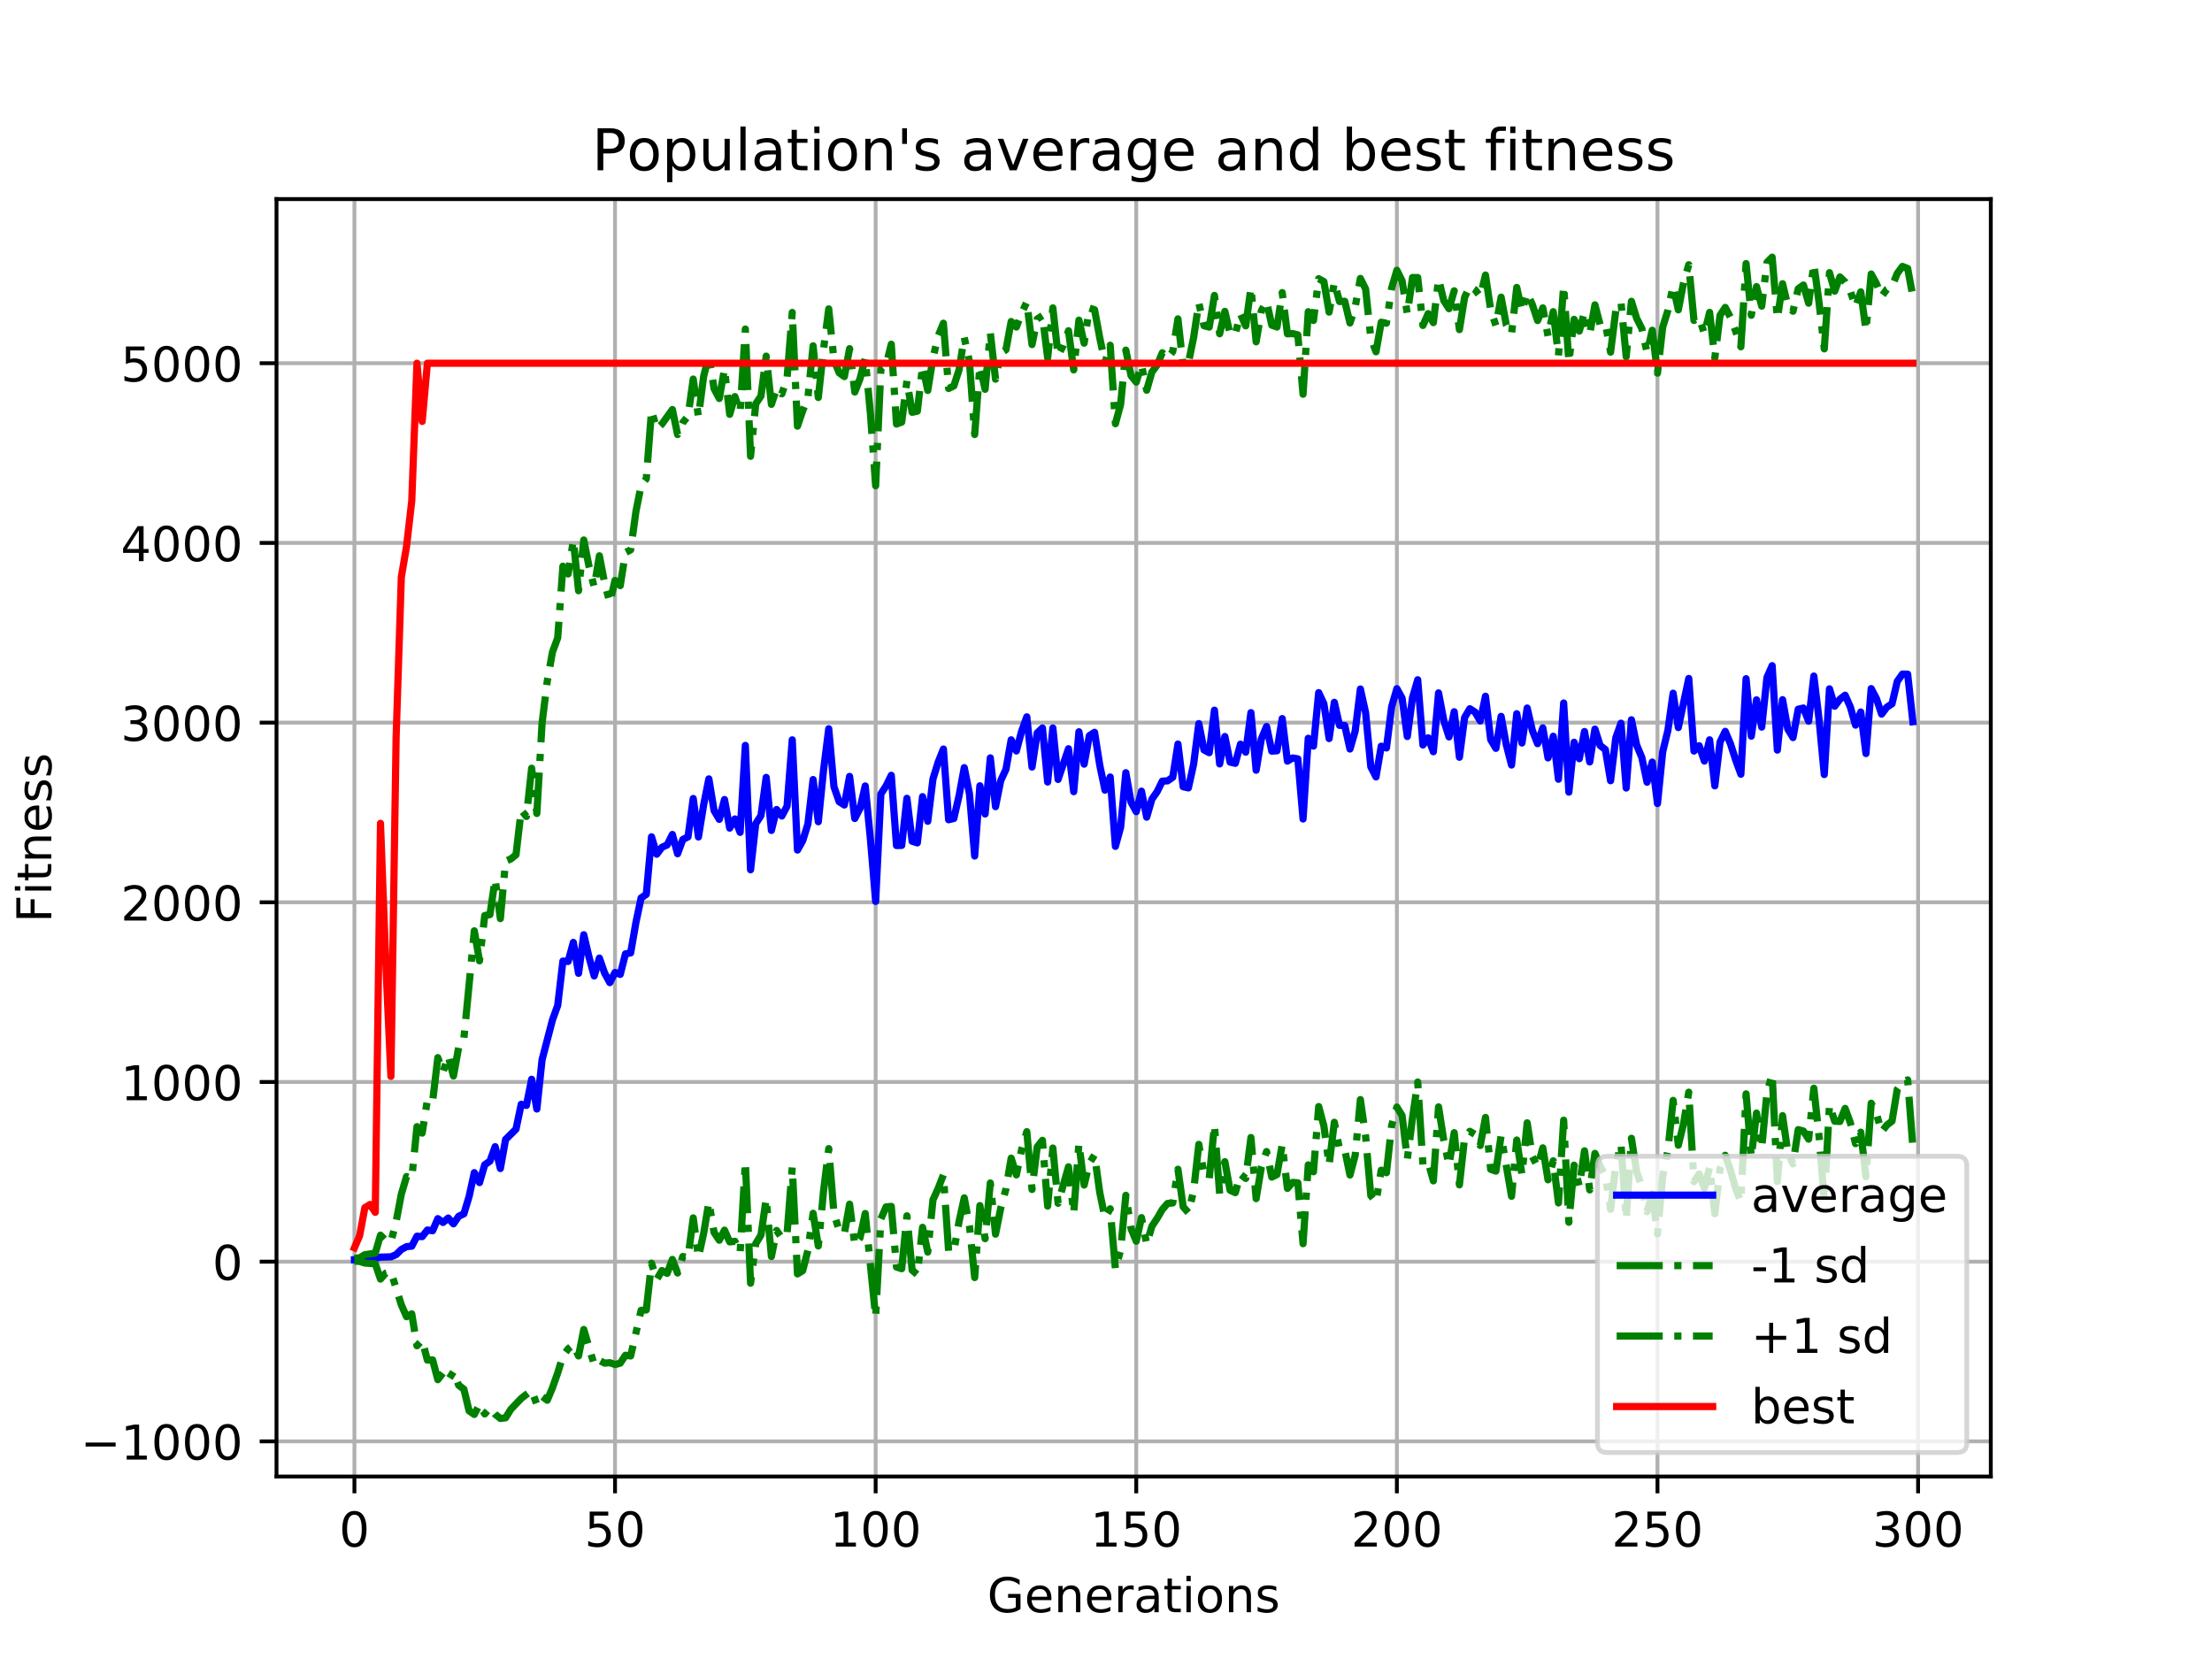 <?xml version="1.0" encoding="utf-8" standalone="no"?>
<!DOCTYPE svg PUBLIC "-//W3C//DTD SVG 1.1//EN"
  "http://www.w3.org/Graphics/SVG/1.1/DTD/svg11.dtd">
<!-- Created with matplotlib (http://matplotlib.org/) -->
<svg height="345.6pt" version="1.1" viewBox="0 0 460.8 345.6" width="460.8pt" xmlns="http://www.w3.org/2000/svg" xmlns:xlink="http://www.w3.org/1999/xlink">
 <defs>
  <style type="text/css">
*{stroke-linecap:butt;stroke-linejoin:round;}
  </style>
 </defs>
 <g id="figure_1">
  <g id="patch_1">
   <path d="M 0 345.6 
L 460.8 345.6 
L 460.8 0 
L 0 0 
z
" style="fill:#ffffff;"/>
  </g>
  <g id="axes_1">
   <g id="patch_2">
    <path d="M 57.6 307.584 
L 414.72 307.584 
L 414.72 41.472 
L 57.6 41.472 
z
" style="fill:#ffffff;"/>
   </g>
   <g id="matplotlib.axis_1">
    <g id="xtick_1">
     <g id="line2d_1">
      <path clip-path="url(#pb72240862f)" d="M 73.833 307.584 
L 73.833 41.472 
" style="fill:none;stroke:#b0b0b0;stroke-linecap:square;stroke-width:0.8;"/>
     </g>
     <g id="line2d_2">
      <defs>
       <path d="M 0 0 
L 0 3.5 
" id="meeba89c3b0" style="stroke:#000000;stroke-width:0.8;"/>
      </defs>
      <g>
       <use style="stroke:#000000;stroke-width:0.8;" x="73.833" xlink:href="#meeba89c3b0" y="307.584"/>
      </g>
     </g>
     <g id="text_1">
      <!-- 0 -->
      <defs>
       <path d="M 31.781 66.406 
Q 24.172 66.406 20.328 58.906 
Q 16.5 51.422 16.5 36.375 
Q 16.5 21.391 20.328 13.891 
Q 24.172 6.391 31.781 6.391 
Q 39.453 6.391 43.281 13.891 
Q 47.125 21.391 47.125 36.375 
Q 47.125 51.422 43.281 58.906 
Q 39.453 66.406 31.781 66.406 
z
M 31.781 74.219 
Q 44.047 74.219 50.516 64.516 
Q 56.984 54.828 56.984 36.375 
Q 56.984 17.969 50.516 8.266 
Q 44.047 -1.422 31.781 -1.422 
Q 19.531 -1.422 13.062 8.266 
Q 6.594 17.969 6.594 36.375 
Q 6.594 54.828 13.062 64.516 
Q 19.531 74.219 31.781 74.219 
z
" id="DejaVuSans-30"/>
      </defs>
      <g transform="translate(70.651 322.182)scale(0.1 -0.1)">
       <use xlink:href="#DejaVuSans-30"/>
      </g>
     </g>
    </g>
    <g id="xtick_2">
     <g id="line2d_3">
      <path clip-path="url(#pb72240862f)" d="M 128.123 307.584 
L 128.123 41.472 
" style="fill:none;stroke:#b0b0b0;stroke-linecap:square;stroke-width:0.8;"/>
     </g>
     <g id="line2d_4">
      <g>
       <use style="stroke:#000000;stroke-width:0.8;" x="128.123" xlink:href="#meeba89c3b0" y="307.584"/>
      </g>
     </g>
     <g id="text_2">
      <!-- 50 -->
      <defs>
       <path d="M 10.797 72.906 
L 49.516 72.906 
L 49.516 64.594 
L 19.828 64.594 
L 19.828 46.734 
Q 21.969 47.469 24.109 47.828 
Q 26.266 48.188 28.422 48.188 
Q 40.625 48.188 47.75 41.5 
Q 54.891 34.812 54.891 23.391 
Q 54.891 11.625 47.562 5.094 
Q 40.234 -1.422 26.906 -1.422 
Q 22.312 -1.422 17.547 -0.641 
Q 12.797 0.141 7.719 1.703 
L 7.719 11.625 
Q 12.109 9.234 16.797 8.062 
Q 21.484 6.891 26.703 6.891 
Q 35.156 6.891 40.078 11.328 
Q 45.016 15.766 45.016 23.391 
Q 45.016 31 40.078 35.438 
Q 35.156 39.891 26.703 39.891 
Q 22.75 39.891 18.812 39.016 
Q 14.891 38.141 10.797 36.281 
z
" id="DejaVuSans-35"/>
      </defs>
      <g transform="translate(121.76 322.182)scale(0.1 -0.1)">
       <use xlink:href="#DejaVuSans-35"/>
       <use x="63.623" xlink:href="#DejaVuSans-30"/>
      </g>
     </g>
    </g>
    <g id="xtick_3">
     <g id="line2d_5">
      <path clip-path="url(#pb72240862f)" d="M 182.413 307.584 
L 182.413 41.472 
" style="fill:none;stroke:#b0b0b0;stroke-linecap:square;stroke-width:0.8;"/>
     </g>
     <g id="line2d_6">
      <g>
       <use style="stroke:#000000;stroke-width:0.8;" x="182.413" xlink:href="#meeba89c3b0" y="307.584"/>
      </g>
     </g>
     <g id="text_3">
      <!-- 100 -->
      <defs>
       <path d="M 12.406 8.297 
L 28.516 8.297 
L 28.516 63.922 
L 10.984 60.406 
L 10.984 69.391 
L 28.422 72.906 
L 38.281 72.906 
L 38.281 8.297 
L 54.391 8.297 
L 54.391 0 
L 12.406 0 
z
" id="DejaVuSans-31"/>
      </defs>
      <g transform="translate(172.869 322.182)scale(0.1 -0.1)">
       <use xlink:href="#DejaVuSans-31"/>
       <use x="63.623" xlink:href="#DejaVuSans-30"/>
       <use x="127.246" xlink:href="#DejaVuSans-30"/>
      </g>
     </g>
    </g>
    <g id="xtick_4">
     <g id="line2d_7">
      <path clip-path="url(#pb72240862f)" d="M 236.703 307.584 
L 236.703 41.472 
" style="fill:none;stroke:#b0b0b0;stroke-linecap:square;stroke-width:0.8;"/>
     </g>
     <g id="line2d_8">
      <g>
       <use style="stroke:#000000;stroke-width:0.8;" x="236.703" xlink:href="#meeba89c3b0" y="307.584"/>
      </g>
     </g>
     <g id="text_4">
      <!-- 150 -->
      <g transform="translate(227.159 322.182)scale(0.1 -0.1)">
       <use xlink:href="#DejaVuSans-31"/>
       <use x="63.623" xlink:href="#DejaVuSans-35"/>
       <use x="127.246" xlink:href="#DejaVuSans-30"/>
      </g>
     </g>
    </g>
    <g id="xtick_5">
     <g id="line2d_9">
      <path clip-path="url(#pb72240862f)" d="M 290.993 307.584 
L 290.993 41.472 
" style="fill:none;stroke:#b0b0b0;stroke-linecap:square;stroke-width:0.8;"/>
     </g>
     <g id="line2d_10">
      <g>
       <use style="stroke:#000000;stroke-width:0.8;" x="290.993" xlink:href="#meeba89c3b0" y="307.584"/>
      </g>
     </g>
     <g id="text_5">
      <!-- 200 -->
      <defs>
       <path d="M 19.188 8.297 
L 53.609 8.297 
L 53.609 0 
L 7.328 0 
L 7.328 8.297 
Q 12.938 14.109 22.625 23.891 
Q 32.328 33.688 34.812 36.531 
Q 39.547 41.844 41.422 45.531 
Q 43.312 49.219 43.312 52.781 
Q 43.312 58.594 39.234 62.25 
Q 35.156 65.922 28.609 65.922 
Q 23.969 65.922 18.812 64.312 
Q 13.672 62.703 7.812 59.422 
L 7.812 69.391 
Q 13.766 71.781 18.938 73 
Q 24.125 74.219 28.422 74.219 
Q 39.75 74.219 46.484 68.547 
Q 53.219 62.891 53.219 53.422 
Q 53.219 48.922 51.531 44.891 
Q 49.859 40.875 45.406 35.406 
Q 44.188 33.984 37.641 27.219 
Q 31.109 20.453 19.188 8.297 
z
" id="DejaVuSans-32"/>
      </defs>
      <g transform="translate(281.449 322.182)scale(0.1 -0.1)">
       <use xlink:href="#DejaVuSans-32"/>
       <use x="63.623" xlink:href="#DejaVuSans-30"/>
       <use x="127.246" xlink:href="#DejaVuSans-30"/>
      </g>
     </g>
    </g>
    <g id="xtick_6">
     <g id="line2d_11">
      <path clip-path="url(#pb72240862f)" d="M 345.283 307.584 
L 345.283 41.472 
" style="fill:none;stroke:#b0b0b0;stroke-linecap:square;stroke-width:0.8;"/>
     </g>
     <g id="line2d_12">
      <g>
       <use style="stroke:#000000;stroke-width:0.8;" x="345.283" xlink:href="#meeba89c3b0" y="307.584"/>
      </g>
     </g>
     <g id="text_6">
      <!-- 250 -->
      <g transform="translate(335.739 322.182)scale(0.1 -0.1)">
       <use xlink:href="#DejaVuSans-32"/>
       <use x="63.623" xlink:href="#DejaVuSans-35"/>
       <use x="127.246" xlink:href="#DejaVuSans-30"/>
      </g>
     </g>
    </g>
    <g id="xtick_7">
     <g id="line2d_13">
      <path clip-path="url(#pb72240862f)" d="M 399.573 307.584 
L 399.573 41.472 
" style="fill:none;stroke:#b0b0b0;stroke-linecap:square;stroke-width:0.8;"/>
     </g>
     <g id="line2d_14">
      <g>
       <use style="stroke:#000000;stroke-width:0.8;" x="399.573" xlink:href="#meeba89c3b0" y="307.584"/>
      </g>
     </g>
     <g id="text_7">
      <!-- 300 -->
      <defs>
       <path d="M 40.578 39.312 
Q 47.656 37.797 51.625 33 
Q 55.609 28.219 55.609 21.188 
Q 55.609 10.406 48.188 4.484 
Q 40.766 -1.422 27.094 -1.422 
Q 22.516 -1.422 17.656 -0.516 
Q 12.797 0.391 7.625 2.203 
L 7.625 11.719 
Q 11.719 9.328 16.594 8.109 
Q 21.484 6.891 26.812 6.891 
Q 36.078 6.891 40.938 10.547 
Q 45.797 14.203 45.797 21.188 
Q 45.797 27.641 41.281 31.266 
Q 36.766 34.906 28.719 34.906 
L 20.219 34.906 
L 20.219 43.016 
L 29.109 43.016 
Q 36.375 43.016 40.234 45.922 
Q 44.094 48.828 44.094 54.297 
Q 44.094 59.906 40.109 62.906 
Q 36.141 65.922 28.719 65.922 
Q 24.656 65.922 20.016 65.031 
Q 15.375 64.156 9.812 62.312 
L 9.812 71.094 
Q 15.438 72.656 20.344 73.438 
Q 25.25 74.219 29.594 74.219 
Q 40.828 74.219 47.359 69.109 
Q 53.906 64.016 53.906 55.328 
Q 53.906 49.266 50.438 45.094 
Q 46.969 40.922 40.578 39.312 
z
" id="DejaVuSans-33"/>
      </defs>
      <g transform="translate(390.029 322.182)scale(0.1 -0.1)">
       <use xlink:href="#DejaVuSans-33"/>
       <use x="63.623" xlink:href="#DejaVuSans-30"/>
       <use x="127.246" xlink:href="#DejaVuSans-30"/>
      </g>
     </g>
    </g>
    <g id="text_8">
     <!-- Generations -->
     <defs>
      <path d="M 59.516 10.406 
L 59.516 29.984 
L 43.406 29.984 
L 43.406 38.094 
L 69.281 38.094 
L 69.281 6.781 
Q 63.578 2.734 56.688 0.656 
Q 49.812 -1.422 42 -1.422 
Q 24.906 -1.422 15.25 8.562 
Q 5.609 18.562 5.609 36.375 
Q 5.609 54.25 15.25 64.234 
Q 24.906 74.219 42 74.219 
Q 49.125 74.219 55.547 72.453 
Q 61.969 70.703 67.391 67.281 
L 67.391 56.781 
Q 61.922 61.422 55.766 63.766 
Q 49.609 66.109 42.828 66.109 
Q 29.438 66.109 22.719 58.641 
Q 16.016 51.172 16.016 36.375 
Q 16.016 21.625 22.719 14.156 
Q 29.438 6.688 42.828 6.688 
Q 48.047 6.688 52.141 7.594 
Q 56.25 8.5 59.516 10.406 
z
" id="DejaVuSans-47"/>
      <path d="M 56.203 29.594 
L 56.203 25.203 
L 14.891 25.203 
Q 15.484 15.922 20.484 11.062 
Q 25.484 6.203 34.422 6.203 
Q 39.594 6.203 44.453 7.469 
Q 49.312 8.734 54.109 11.281 
L 54.109 2.781 
Q 49.266 0.734 44.188 -0.344 
Q 39.109 -1.422 33.891 -1.422 
Q 20.797 -1.422 13.156 6.188 
Q 5.516 13.812 5.516 26.812 
Q 5.516 40.234 12.766 48.109 
Q 20.016 56 32.328 56 
Q 43.359 56 49.781 48.891 
Q 56.203 41.797 56.203 29.594 
z
M 47.219 32.234 
Q 47.125 39.594 43.094 43.984 
Q 39.062 48.391 32.422 48.391 
Q 24.906 48.391 20.391 44.141 
Q 15.875 39.891 15.188 32.172 
z
" id="DejaVuSans-65"/>
      <path d="M 54.891 33.016 
L 54.891 0 
L 45.906 0 
L 45.906 32.719 
Q 45.906 40.484 42.875 44.328 
Q 39.844 48.188 33.797 48.188 
Q 26.516 48.188 22.312 43.547 
Q 18.109 38.922 18.109 30.906 
L 18.109 0 
L 9.078 0 
L 9.078 54.688 
L 18.109 54.688 
L 18.109 46.188 
Q 21.344 51.125 25.703 53.562 
Q 30.078 56 35.797 56 
Q 45.219 56 50.047 50.172 
Q 54.891 44.344 54.891 33.016 
z
" id="DejaVuSans-6e"/>
      <path d="M 41.109 46.297 
Q 39.594 47.172 37.812 47.578 
Q 36.031 48 33.891 48 
Q 26.266 48 22.188 43.047 
Q 18.109 38.094 18.109 28.812 
L 18.109 0 
L 9.078 0 
L 9.078 54.688 
L 18.109 54.688 
L 18.109 46.188 
Q 20.953 51.172 25.484 53.578 
Q 30.031 56 36.531 56 
Q 37.453 56 38.578 55.875 
Q 39.703 55.766 41.062 55.516 
z
" id="DejaVuSans-72"/>
      <path d="M 34.281 27.484 
Q 23.391 27.484 19.188 25 
Q 14.984 22.516 14.984 16.5 
Q 14.984 11.719 18.141 8.906 
Q 21.297 6.109 26.703 6.109 
Q 34.188 6.109 38.703 11.406 
Q 43.219 16.703 43.219 25.484 
L 43.219 27.484 
z
M 52.203 31.203 
L 52.203 0 
L 43.219 0 
L 43.219 8.297 
Q 40.141 3.328 35.547 0.953 
Q 30.953 -1.422 24.312 -1.422 
Q 15.922 -1.422 10.953 3.297 
Q 6 8.016 6 15.922 
Q 6 25.141 12.172 29.828 
Q 18.359 34.516 30.609 34.516 
L 43.219 34.516 
L 43.219 35.406 
Q 43.219 41.609 39.141 45 
Q 35.062 48.391 27.688 48.391 
Q 23 48.391 18.547 47.266 
Q 14.109 46.141 10.016 43.891 
L 10.016 52.203 
Q 14.938 54.109 19.578 55.047 
Q 24.219 56 28.609 56 
Q 40.484 56 46.344 49.844 
Q 52.203 43.703 52.203 31.203 
z
" id="DejaVuSans-61"/>
      <path d="M 18.312 70.219 
L 18.312 54.688 
L 36.812 54.688 
L 36.812 47.703 
L 18.312 47.703 
L 18.312 18.016 
Q 18.312 11.328 20.141 9.422 
Q 21.969 7.516 27.594 7.516 
L 36.812 7.516 
L 36.812 0 
L 27.594 0 
Q 17.188 0 13.234 3.875 
Q 9.281 7.766 9.281 18.016 
L 9.281 47.703 
L 2.688 47.703 
L 2.688 54.688 
L 9.281 54.688 
L 9.281 70.219 
z
" id="DejaVuSans-74"/>
      <path d="M 9.422 54.688 
L 18.406 54.688 
L 18.406 0 
L 9.422 0 
z
M 9.422 75.984 
L 18.406 75.984 
L 18.406 64.594 
L 9.422 64.594 
z
" id="DejaVuSans-69"/>
      <path d="M 30.609 48.391 
Q 23.391 48.391 19.188 42.75 
Q 14.984 37.109 14.984 27.297 
Q 14.984 17.484 19.156 11.844 
Q 23.344 6.203 30.609 6.203 
Q 37.797 6.203 41.984 11.859 
Q 46.188 17.531 46.188 27.297 
Q 46.188 37.016 41.984 42.703 
Q 37.797 48.391 30.609 48.391 
z
M 30.609 56 
Q 42.328 56 49.016 48.375 
Q 55.719 40.766 55.719 27.297 
Q 55.719 13.875 49.016 6.219 
Q 42.328 -1.422 30.609 -1.422 
Q 18.844 -1.422 12.172 6.219 
Q 5.516 13.875 5.516 27.297 
Q 5.516 40.766 12.172 48.375 
Q 18.844 56 30.609 56 
z
" id="DejaVuSans-6f"/>
      <path d="M 44.281 53.078 
L 44.281 44.578 
Q 40.484 46.531 36.375 47.5 
Q 32.281 48.484 27.875 48.484 
Q 21.188 48.484 17.844 46.438 
Q 14.5 44.391 14.5 40.281 
Q 14.5 37.156 16.891 35.375 
Q 19.281 33.594 26.516 31.984 
L 29.594 31.297 
Q 39.156 29.25 43.188 25.516 
Q 47.219 21.781 47.219 15.094 
Q 47.219 7.469 41.188 3.016 
Q 35.156 -1.422 24.609 -1.422 
Q 20.219 -1.422 15.453 -0.562 
Q 10.688 0.297 5.422 2 
L 5.422 11.281 
Q 10.406 8.688 15.234 7.391 
Q 20.062 6.109 24.812 6.109 
Q 31.156 6.109 34.562 8.281 
Q 37.984 10.453 37.984 14.406 
Q 37.984 18.062 35.516 20.016 
Q 33.062 21.969 24.703 23.781 
L 21.578 24.516 
Q 13.234 26.266 9.516 29.906 
Q 5.812 33.547 5.812 39.891 
Q 5.812 47.609 11.281 51.797 
Q 16.75 56 26.812 56 
Q 31.781 56 36.172 55.266 
Q 40.578 54.547 44.281 53.078 
z
" id="DejaVuSans-73"/>
     </defs>
     <g transform="translate(205.662 335.861)scale(0.1 -0.1)">
      <use xlink:href="#DejaVuSans-47"/>
      <use x="77.49" xlink:href="#DejaVuSans-65"/>
      <use x="139.014" xlink:href="#DejaVuSans-6e"/>
      <use x="202.393" xlink:href="#DejaVuSans-65"/>
      <use x="263.916" xlink:href="#DejaVuSans-72"/>
      <use x="305.029" xlink:href="#DejaVuSans-61"/>
      <use x="366.309" xlink:href="#DejaVuSans-74"/>
      <use x="405.518" xlink:href="#DejaVuSans-69"/>
      <use x="433.301" xlink:href="#DejaVuSans-6f"/>
      <use x="494.482" xlink:href="#DejaVuSans-6e"/>
      <use x="557.861" xlink:href="#DejaVuSans-73"/>
     </g>
    </g>
   </g>
   <g id="matplotlib.axis_2">
    <g id="ytick_1">
     <g id="line2d_15">
      <path clip-path="url(#pb72240862f)" d="M 57.6 300.259 
L 414.72 300.259 
" style="fill:none;stroke:#b0b0b0;stroke-linecap:square;stroke-width:0.8;"/>
     </g>
     <g id="line2d_16">
      <defs>
       <path d="M 0 0 
L -3.5 0 
" id="m9d194ad935" style="stroke:#000000;stroke-width:0.8;"/>
      </defs>
      <g>
       <use style="stroke:#000000;stroke-width:0.8;" x="57.6" xlink:href="#m9d194ad935" y="300.259"/>
      </g>
     </g>
     <g id="text_9">
      <!-- −1000 -->
      <defs>
       <path d="M 10.594 35.5 
L 73.188 35.5 
L 73.188 27.203 
L 10.594 27.203 
z
" id="DejaVuSans-2212"/>
      </defs>
      <g transform="translate(16.77 304.058)scale(0.1 -0.1)">
       <use xlink:href="#DejaVuSans-2212"/>
       <use x="83.789" xlink:href="#DejaVuSans-31"/>
       <use x="147.412" xlink:href="#DejaVuSans-30"/>
       <use x="211.035" xlink:href="#DejaVuSans-30"/>
       <use x="274.658" xlink:href="#DejaVuSans-30"/>
      </g>
     </g>
    </g>
    <g id="ytick_2">
     <g id="line2d_17">
      <path clip-path="url(#pb72240862f)" d="M 57.6 262.827 
L 414.72 262.827 
" style="fill:none;stroke:#b0b0b0;stroke-linecap:square;stroke-width:0.8;"/>
     </g>
     <g id="line2d_18">
      <g>
       <use style="stroke:#000000;stroke-width:0.8;" x="57.6" xlink:href="#m9d194ad935" y="262.827"/>
      </g>
     </g>
     <g id="text_10">
      <!-- 0 -->
      <g transform="translate(44.237 266.626)scale(0.1 -0.1)">
       <use xlink:href="#DejaVuSans-30"/>
      </g>
     </g>
    </g>
    <g id="ytick_3">
     <g id="line2d_19">
      <path clip-path="url(#pb72240862f)" d="M 57.6 225.395 
L 414.72 225.395 
" style="fill:none;stroke:#b0b0b0;stroke-linecap:square;stroke-width:0.8;"/>
     </g>
     <g id="line2d_20">
      <g>
       <use style="stroke:#000000;stroke-width:0.8;" x="57.6" xlink:href="#m9d194ad935" y="225.395"/>
      </g>
     </g>
     <g id="text_11">
      <!-- 1000 -->
      <g transform="translate(25.15 229.194)scale(0.1 -0.1)">
       <use xlink:href="#DejaVuSans-31"/>
       <use x="63.623" xlink:href="#DejaVuSans-30"/>
       <use x="127.246" xlink:href="#DejaVuSans-30"/>
       <use x="190.869" xlink:href="#DejaVuSans-30"/>
      </g>
     </g>
    </g>
    <g id="ytick_4">
     <g id="line2d_21">
      <path clip-path="url(#pb72240862f)" d="M 57.6 187.963 
L 414.72 187.963 
" style="fill:none;stroke:#b0b0b0;stroke-linecap:square;stroke-width:0.8;"/>
     </g>
     <g id="line2d_22">
      <g>
       <use style="stroke:#000000;stroke-width:0.8;" x="57.6" xlink:href="#m9d194ad935" y="187.963"/>
      </g>
     </g>
     <g id="text_12">
      <!-- 2000 -->
      <g transform="translate(25.15 191.762)scale(0.1 -0.1)">
       <use xlink:href="#DejaVuSans-32"/>
       <use x="63.623" xlink:href="#DejaVuSans-30"/>
       <use x="127.246" xlink:href="#DejaVuSans-30"/>
       <use x="190.869" xlink:href="#DejaVuSans-30"/>
      </g>
     </g>
    </g>
    <g id="ytick_5">
     <g id="line2d_23">
      <path clip-path="url(#pb72240862f)" d="M 57.6 150.531 
L 414.72 150.531 
" style="fill:none;stroke:#b0b0b0;stroke-linecap:square;stroke-width:0.8;"/>
     </g>
     <g id="line2d_24">
      <g>
       <use style="stroke:#000000;stroke-width:0.8;" x="57.6" xlink:href="#m9d194ad935" y="150.531"/>
      </g>
     </g>
     <g id="text_13">
      <!-- 3000 -->
      <g transform="translate(25.15 154.33)scale(0.1 -0.1)">
       <use xlink:href="#DejaVuSans-33"/>
       <use x="63.623" xlink:href="#DejaVuSans-30"/>
       <use x="127.246" xlink:href="#DejaVuSans-30"/>
       <use x="190.869" xlink:href="#DejaVuSans-30"/>
      </g>
     </g>
    </g>
    <g id="ytick_6">
     <g id="line2d_25">
      <path clip-path="url(#pb72240862f)" d="M 57.6 113.099 
L 414.72 113.099 
" style="fill:none;stroke:#b0b0b0;stroke-linecap:square;stroke-width:0.8;"/>
     </g>
     <g id="line2d_26">
      <g>
       <use style="stroke:#000000;stroke-width:0.8;" x="57.6" xlink:href="#m9d194ad935" y="113.099"/>
      </g>
     </g>
     <g id="text_14">
      <!-- 4000 -->
      <defs>
       <path d="M 37.797 64.312 
L 12.891 25.391 
L 37.797 25.391 
z
M 35.203 72.906 
L 47.609 72.906 
L 47.609 25.391 
L 58.016 25.391 
L 58.016 17.188 
L 47.609 17.188 
L 47.609 0 
L 37.797 0 
L 37.797 17.188 
L 4.891 17.188 
L 4.891 26.703 
z
" id="DejaVuSans-34"/>
      </defs>
      <g transform="translate(25.15 116.898)scale(0.1 -0.1)">
       <use xlink:href="#DejaVuSans-34"/>
       <use x="63.623" xlink:href="#DejaVuSans-30"/>
       <use x="127.246" xlink:href="#DejaVuSans-30"/>
       <use x="190.869" xlink:href="#DejaVuSans-30"/>
      </g>
     </g>
    </g>
    <g id="ytick_7">
     <g id="line2d_27">
      <path clip-path="url(#pb72240862f)" d="M 57.6 75.666 
L 414.72 75.666 
" style="fill:none;stroke:#b0b0b0;stroke-linecap:square;stroke-width:0.8;"/>
     </g>
     <g id="line2d_28">
      <g>
       <use style="stroke:#000000;stroke-width:0.8;" x="57.6" xlink:href="#m9d194ad935" y="75.666"/>
      </g>
     </g>
     <g id="text_15">
      <!-- 5000 -->
      <g transform="translate(25.15 79.466)scale(0.1 -0.1)">
       <use xlink:href="#DejaVuSans-35"/>
       <use x="63.623" xlink:href="#DejaVuSans-30"/>
       <use x="127.246" xlink:href="#DejaVuSans-30"/>
       <use x="190.869" xlink:href="#DejaVuSans-30"/>
      </g>
     </g>
    </g>
    <g id="text_16">
     <!-- Fitness -->
     <defs>
      <path d="M 9.812 72.906 
L 51.703 72.906 
L 51.703 64.594 
L 19.672 64.594 
L 19.672 43.109 
L 48.578 43.109 
L 48.578 34.812 
L 19.672 34.812 
L 19.672 0 
L 9.812 0 
z
" id="DejaVuSans-46"/>
     </defs>
     <g transform="translate(10.691 192.202)rotate(-90)scale(0.1 -0.1)">
      <use xlink:href="#DejaVuSans-46"/>
      <use x="57.41" xlink:href="#DejaVuSans-69"/>
      <use x="85.193" xlink:href="#DejaVuSans-74"/>
      <use x="124.402" xlink:href="#DejaVuSans-6e"/>
      <use x="187.781" xlink:href="#DejaVuSans-65"/>
      <use x="249.305" xlink:href="#DejaVuSans-73"/>
      <use x="301.404" xlink:href="#DejaVuSans-73"/>
     </g>
    </g>
   </g>
   <g id="line2d_29">
    <path clip-path="url(#pb72240862f)" d="M 73.833 262.429 
L 74.919 262.397 
L 76.004 262.246 
L 78.176 262.16 
L 79.262 261.883 
L 81.433 261.824 
L 82.519 261.359 
L 83.605 260.292 
L 84.691 259.696 
L 85.777 259.6 
L 86.862 257.524 
L 87.948 257.614 
L 89.034 256.238 
L 90.12 256.385 
L 91.206 253.869 
L 92.291 254.66 
L 93.377 253.737 
L 94.463 254.948 
L 95.549 253.376 
L 96.635 252.862 
L 97.72 249.256 
L 98.806 244.286 
L 99.892 246.355 
L 100.978 242.636 
L 102.064 241.898 
L 103.149 238.872 
L 104.235 243.425 
L 105.321 237.376 
L 107.493 235.221 
L 108.578 230.043 
L 109.664 230.282 
L 110.75 224.833 
L 111.836 231.027 
L 112.922 220.775 
L 115.093 212.458 
L 116.179 209.444 
L 117.265 200.211 
L 118.351 200.284 
L 119.436 196.324 
L 120.522 202.76 
L 121.608 194.722 
L 122.694 199.348 
L 123.78 203.305 
L 124.865 199.589 
L 125.951 202.707 
L 127.037 204.698 
L 128.123 202.579 
L 129.209 202.984 
L 130.294 198.712 
L 131.38 198.504 
L 132.466 192.203 
L 133.552 187.06 
L 134.638 186.306 
L 135.723 174.325 
L 136.809 177.949 
L 137.895 176.504 
L 138.981 176.018 
L 140.067 173.838 
L 141.152 177.854 
L 142.238 174.891 
L 143.324 174.333 
L 144.41 166.339 
L 145.496 174.356 
L 146.581 167.672 
L 147.667 162.259 
L 148.753 168.845 
L 149.839 170.689 
L 150.925 166.557 
L 152.01 172.511 
L 153.096 170.602 
L 154.182 173.396 
L 155.268 155.279 
L 156.354 181.187 
L 157.439 171.583 
L 158.525 169.896 
L 159.611 161.946 
L 160.697 172.993 
L 161.783 168.64 
L 162.868 169.99 
L 163.954 167.954 
L 165.04 154.124 
L 166.126 177.079 
L 167.212 175.149 
L 168.297 171.664 
L 169.383 162.395 
L 170.469 171.182 
L 171.555 160.452 
L 172.641 151.812 
L 173.726 163.896 
L 174.812 167.006 
L 175.898 167.695 
L 176.984 161.738 
L 178.07 170.506 
L 179.155 168.394 
L 180.241 163.728 
L 181.327 174.839 
L 182.413 187.78 
L 183.499 165.397 
L 184.584 163.729 
L 185.67 161.514 
L 186.756 176.141 
L 187.842 176.115 
L 188.928 166.307 
L 190.013 175.246 
L 191.099 175.586 
L 192.185 165.957 
L 193.271 171.085 
L 194.357 162.26 
L 195.442 158.753 
L 196.528 156.036 
L 197.614 170.765 
L 198.7 170.51 
L 199.786 165.766 
L 200.871 159.918 
L 201.957 165.369 
L 203.043 178.325 
L 204.129 163.693 
L 205.215 169.57 
L 206.3 157.88 
L 207.386 168.043 
L 208.472 162.609 
L 209.558 160.269 
L 210.644 154.119 
L 211.729 156.438 
L 212.815 152.356 
L 213.901 149.331 
L 214.987 159.786 
L 216.073 152.681 
L 217.158 151.653 
L 218.244 162.909 
L 219.33 151.65 
L 220.416 162.369 
L 222.587 155.979 
L 223.673 164.915 
L 224.759 152.444 
L 225.845 159.183 
L 226.931 153.258 
L 228.016 152.558 
L 229.102 159.414 
L 230.188 164.602 
L 231.274 161.866 
L 232.36 176.317 
L 233.445 172.341 
L 234.531 160.971 
L 235.617 167.099 
L 236.703 169.084 
L 237.789 164.818 
L 238.875 170.226 
L 239.96 166.482 
L 241.046 164.935 
L 242.132 162.723 
L 243.218 162.671 
L 244.304 161.918 
L 245.389 155.002 
L 246.475 163.888 
L 247.561 164.138 
L 248.647 159.234 
L 249.733 150.742 
L 250.818 156.219 
L 251.904 156.801 
L 252.99 147.941 
L 254.076 159.136 
L 255.162 153.429 
L 256.247 158.758 
L 257.333 159.012 
L 258.419 155.021 
L 259.505 156.688 
L 260.591 148.455 
L 261.676 160.453 
L 262.762 153.928 
L 263.848 151.344 
L 264.934 156.475 
L 266.02 156.397 
L 267.105 149.695 
L 268.191 158.555 
L 269.277 157.899 
L 270.363 158.084 
L 271.449 170.608 
L 272.534 153.797 
L 273.62 155.428 
L 274.706 144.29 
L 275.792 146.611 
L 276.878 153.855 
L 277.963 146.31 
L 279.049 151.107 
L 280.135 151.127 
L 281.221 156.031 
L 282.307 152.317 
L 283.392 143.532 
L 284.478 148.433 
L 285.564 159.733 
L 286.65 161.845 
L 287.736 155.447 
L 288.821 155.814 
L 289.907 147.222 
L 290.993 143.464 
L 292.079 145.437 
L 293.165 153.425 
L 294.25 145.341 
L 295.336 141.609 
L 296.422 155.193 
L 297.508 153.701 
L 298.594 156.6 
L 299.679 144.345 
L 300.765 150.078 
L 301.851 153.509 
L 302.937 148.268 
L 304.023 157.747 
L 305.108 149.463 
L 306.194 147.644 
L 307.28 148.344 
L 308.366 150.192 
L 309.452 145.039 
L 310.537 154.075 
L 311.623 155.896 
L 312.709 149.239 
L 313.795 155.177 
L 314.881 159.373 
L 315.966 148.68 
L 317.052 154.781 
L 318.138 147.497 
L 319.224 152.208 
L 320.31 154.924 
L 321.395 151.629 
L 322.481 157.886 
L 323.567 153.378 
L 324.653 162.327 
L 325.739 146.449 
L 326.824 165.016 
L 327.91 154.626 
L 328.996 158.05 
L 330.082 152.387 
L 331.168 158.724 
L 332.253 151.889 
L 333.339 155.311 
L 334.425 156.145 
L 335.511 162.641 
L 336.597 153.716 
L 337.682 150.655 
L 338.768 164.154 
L 339.854 149.945 
L 340.94 155.192 
L 342.026 157.819 
L 343.111 162.948 
L 344.197 158.755 
L 345.283 167.393 
L 346.369 156.623 
L 347.455 152.129 
L 348.54 144.409 
L 349.626 151.559 
L 351.798 141.337 
L 352.884 156.456 
L 353.969 155.355 
L 355.055 158.545 
L 356.141 154.119 
L 357.227 163.707 
L 358.313 154.589 
L 359.398 152.357 
L 360.484 154.931 
L 361.57 158.316 
L 362.656 161.281 
L 363.742 141.39 
L 364.827 153.356 
L 365.913 145.79 
L 366.999 151.467 
L 368.085 141.153 
L 369.171 138.669 
L 370.256 156.26 
L 371.342 145.759 
L 372.428 151.861 
L 373.514 153.649 
L 374.6 147.741 
L 375.685 147.497 
L 376.771 150.234 
L 377.857 140.838 
L 378.943 149.874 
L 380.029 161.353 
L 381.114 143.497 
L 382.2 147.113 
L 383.286 145.66 
L 384.372 144.825 
L 385.458 147.274 
L 386.543 151.06 
L 387.629 148.327 
L 388.715 156.974 
L 389.801 143.45 
L 390.887 145.508 
L 391.972 148.763 
L 393.058 147.326 
L 394.144 146.61 
L 395.23 141.951 
L 396.316 140.421 
L 397.401 140.442 
L 398.487 150.347 
L 398.487 150.347 
" style="fill:none;stroke:#0000ff;stroke-linecap:square;stroke-width:1.5;"/>
   </g>
   <g id="line2d_30">
    <path clip-path="url(#pb72240862f)" d="M 73.833 262.712 
L 74.919 262.774 
L 76.004 263.119 
L 78.176 263.267 
L 79.262 266.453 
L 80.348 265.228 
L 81.433 264.919 
L 83.605 271.821 
L 84.691 274.298 
L 85.777 273.699 
L 86.862 280.347 
L 87.948 279.184 
L 89.034 283.337 
L 90.12 283.292 
L 91.206 287.414 
L 92.291 286.005 
L 93.377 287.492 
L 94.463 285.75 
L 95.549 288.566 
L 96.635 289.392 
L 97.72 293.903 
L 98.806 294.661 
L 99.892 292.55 
L 100.978 294.551 
L 102.064 293.266 
L 103.149 294.609 
L 104.235 295.488 
L 105.321 295.36 
L 106.407 293.595 
L 108.578 291.321 
L 110.75 289.635 
L 111.836 292.59 
L 112.922 290.896 
L 114.007 291.696 
L 115.093 289.088 
L 116.179 286.009 
L 117.265 282.472 
L 118.351 281.001 
L 119.436 280.107 
L 120.522 282.464 
L 121.608 276.958 
L 123.78 284.308 
L 124.865 283.395 
L 125.951 283.962 
L 127.037 283.875 
L 128.123 284.251 
L 129.209 283.97 
L 130.294 282.322 
L 131.38 282.468 
L 133.552 272.965 
L 134.638 272.884 
L 135.723 263.147 
L 136.809 266.538 
L 137.895 264.676 
L 138.981 265.263 
L 140.067 262.36 
L 141.152 265.186 
L 142.238 261.751 
L 143.324 261.977 
L 144.41 253.709 
L 145.496 261.897 
L 146.581 256.939 
L 147.667 250.422 
L 148.753 256.728 
L 149.839 258.361 
L 150.925 256.26 
L 152.01 258.708 
L 153.096 258.581 
L 154.182 260.942 
L 155.268 242.011 
L 156.354 267.316 
L 157.439 259.06 
L 158.525 257.288 
L 159.611 249.706 
L 160.697 261.755 
L 161.783 256.33 
L 162.868 257.931 
L 163.954 257.054 
L 165.04 243.16 
L 166.126 265.38 
L 167.212 264.711 
L 168.297 260.482 
L 169.383 252.751 
L 170.469 259.556 
L 171.555 248.144 
L 172.641 239.274 
L 173.726 252.769 
L 174.812 256.351 
L 175.898 256.939 
L 176.984 250.846 
L 178.07 259.341 
L 179.155 257.879 
L 180.241 252.792 
L 182.413 274.365 
L 183.499 253.924 
L 184.584 251.422 
L 185.67 251.317 
L 186.756 263.942 
L 187.842 264.299 
L 188.928 253.277 
L 190.013 264.606 
L 191.099 265.518 
L 192.185 255.672 
L 193.271 260.83 
L 194.357 249.934 
L 195.442 247.552 
L 196.528 244.742 
L 197.614 260.602 
L 198.7 260.624 
L 199.786 254.478 
L 200.871 249.535 
L 201.957 255.386 
L 203.043 266.136 
L 204.129 251.147 
L 205.215 258.041 
L 206.3 246.432 
L 207.386 257.096 
L 208.472 251.685 
L 209.558 247.68 
L 210.644 241.26 
L 211.729 244.752 
L 212.815 239.47 
L 213.901 235.746 
L 214.987 247.789 
L 216.073 238.914 
L 217.158 237.552 
L 218.244 251.253 
L 219.33 239.159 
L 220.416 250.666 
L 222.587 243.062 
L 223.673 252.771 
L 224.759 238.192 
L 225.845 246.871 
L 226.931 242.338 
L 228.016 240.593 
L 229.102 248.436 
L 230.188 253.683 
L 231.274 251.813 
L 232.36 264.368 
L 233.445 260.429 
L 234.531 249.004 
L 235.617 255.95 
L 236.703 258.568 
L 237.789 253.654 
L 238.875 259.16 
L 239.96 255.457 
L 241.046 253.822 
L 242.132 251.953 
L 243.218 250.704 
L 244.304 250.594 
L 245.389 243.577 
L 246.475 251.387 
L 247.561 252.641 
L 248.647 248.127 
L 249.733 238.39 
L 250.818 244.583 
L 251.904 245.462 
L 252.99 234.338 
L 254.076 248.744 
L 255.162 241.995 
L 256.247 247.945 
L 257.333 248.458 
L 258.419 244.635 
L 259.505 245.488 
L 260.591 236.964 
L 261.676 249.697 
L 262.762 243.124 
L 263.848 239.886 
L 264.934 245.215 
L 266.02 244.675 
L 267.105 238.442 
L 268.191 247.567 
L 269.277 246.315 
L 270.363 246.405 
L 271.449 259.086 
L 272.534 242.663 
L 273.62 244.099 
L 274.706 230.518 
L 275.792 234.557 
L 276.878 242.69 
L 277.963 233.789 
L 279.049 239.397 
L 280.135 239.497 
L 281.221 244.775 
L 282.307 240.689 
L 283.392 229.063 
L 284.478 236.666 
L 285.564 249.054 
L 286.65 250.405 
L 287.736 243.769 
L 288.821 244.301 
L 289.907 234.46 
L 290.993 230.625 
L 292.079 232.384 
L 293.165 241.485 
L 294.25 232.871 
L 295.336 225.405 
L 296.422 242.588 
L 297.508 242.065 
L 298.594 245.993 
L 299.679 230.584 
L 300.765 237.548 
L 301.851 242.707 
L 302.937 235.955 
L 304.023 246.829 
L 305.108 236.999 
L 306.194 235.671 
L 307.28 236.341 
L 308.366 238.625 
L 309.452 232.78 
L 310.537 243.593 
L 311.623 243.968 
L 312.709 236.575 
L 314.881 249.209 
L 315.966 237.486 
L 317.052 244.727 
L 318.138 233.905 
L 319.224 240.939 
L 320.31 243.065 
L 321.395 239.117 
L 322.481 245.779 
L 323.567 241.826 
L 324.653 250.591 
L 325.739 233.353 
L 326.824 254.62 
L 327.91 242.727 
L 328.996 247.129 
L 330.082 239.736 
L 331.168 247.878 
L 332.253 240.275 
L 333.339 242.969 
L 334.425 244.911 
L 335.511 251.924 
L 336.597 242.712 
L 337.682 238.335 
L 338.768 253.998 
L 339.854 237.124 
L 340.94 244.085 
L 342.026 247.188 
L 343.111 252.421 
L 344.197 248.718 
L 345.283 257.054 
L 346.369 245.082 
L 347.455 239.61 
L 348.54 229.232 
L 349.626 238.567 
L 350.712 234.106 
L 351.798 227.526 
L 352.884 246.162 
L 353.969 244.559 
L 355.055 247.529 
L 356.141 243.16 
L 357.227 252.839 
L 358.313 243.486 
L 359.398 240.673 
L 360.484 243.747 
L 361.57 247.625 
L 362.656 250.321 
L 363.742 227.87 
L 364.827 241.028 
L 365.913 231.873 
L 366.999 239.162 
L 368.085 227.629 
L 369.171 223.771 
L 370.256 246.141 
L 371.342 232.416 
L 372.428 240.05 
L 373.514 242.46 
L 374.6 235.324 
L 375.685 235.617 
L 376.771 237.308 
L 377.857 226.697 
L 378.943 236.725 
L 380.029 250.027 
L 381.114 230.193 
L 382.2 233.576 
L 383.286 233.625 
L 384.372 230.905 
L 385.458 233.875 
L 386.543 238.242 
L 387.629 235.853 
L 388.715 245.129 
L 389.801 229.818 
L 390.887 231.965 
L 391.972 235.789 
L 393.058 234.383 
L 394.144 233.547 
L 395.23 226.938 
L 396.316 225.345 
L 397.401 224.96 
L 398.487 238.915 
L 398.487 238.915 
" style="fill:none;stroke:#008000;stroke-dasharray:9.6,2.4,1.5,2.4;stroke-dashoffset:0;stroke-width:1.5;"/>
   </g>
   <g id="line2d_31">
    <path clip-path="url(#pb72240862f)" d="M 73.833 262.146 
L 74.919 262.02 
L 76.004 261.374 
L 78.176 261.053 
L 79.262 257.313 
L 80.348 258.421 
L 81.433 258.73 
L 82.519 254.504 
L 83.605 248.762 
L 84.691 245.094 
L 85.777 245.501 
L 86.862 234.702 
L 87.948 236.044 
L 89.034 229.139 
L 90.12 229.478 
L 91.206 220.324 
L 92.291 223.314 
L 93.377 219.982 
L 94.463 224.147 
L 95.549 218.185 
L 96.635 216.331 
L 98.806 193.91 
L 99.892 200.159 
L 100.978 190.722 
L 102.064 190.531 
L 103.149 183.136 
L 104.235 191.362 
L 105.321 179.391 
L 106.407 178.941 
L 107.493 178.065 
L 108.578 168.765 
L 109.664 170.086 
L 110.75 160.032 
L 111.836 169.464 
L 112.922 150.653 
L 114.007 141.872 
L 115.093 135.828 
L 116.179 132.879 
L 117.265 117.949 
L 118.351 119.567 
L 119.436 112.541 
L 120.522 123.055 
L 121.608 112.487 
L 122.694 117.932 
L 123.78 122.302 
L 124.865 115.784 
L 125.951 121.451 
L 127.037 125.521 
L 128.123 120.906 
L 129.209 121.997 
L 130.294 115.102 
L 131.38 114.54 
L 132.466 106.604 
L 133.552 101.154 
L 134.638 99.728 
L 135.723 85.503 
L 136.809 89.36 
L 137.895 88.332 
L 140.067 85.316 
L 141.152 90.522 
L 142.238 88.03 
L 143.324 86.689 
L 144.41 78.969 
L 145.496 86.816 
L 146.581 78.405 
L 147.667 74.097 
L 148.753 80.962 
L 149.839 83.017 
L 150.925 76.854 
L 152.01 86.314 
L 153.096 82.623 
L 154.182 85.849 
L 155.268 68.546 
L 156.354 95.058 
L 157.439 84.107 
L 158.525 82.505 
L 159.611 74.187 
L 160.697 84.23 
L 161.783 80.951 
L 162.868 82.049 
L 163.954 78.854 
L 165.04 65.088 
L 166.126 88.778 
L 167.212 85.587 
L 168.297 82.846 
L 169.383 72.038 
L 170.469 82.808 
L 171.555 72.761 
L 172.641 64.351 
L 173.726 75.023 
L 174.812 77.661 
L 175.898 78.452 
L 176.984 72.63 
L 178.07 81.671 
L 179.155 78.909 
L 180.241 74.663 
L 181.327 86.194 
L 182.413 101.195 
L 183.499 76.87 
L 184.584 76.035 
L 185.67 71.711 
L 186.756 88.339 
L 187.842 87.931 
L 188.928 79.337 
L 190.013 85.887 
L 191.099 85.654 
L 192.185 76.242 
L 193.271 81.34 
L 194.357 74.587 
L 195.442 69.954 
L 196.528 67.33 
L 197.614 80.928 
L 198.7 80.396 
L 199.786 77.055 
L 200.871 70.302 
L 201.957 75.353 
L 203.043 90.513 
L 204.129 76.24 
L 205.215 81.099 
L 206.3 69.327 
L 207.386 78.99 
L 208.472 73.533 
L 209.558 72.859 
L 210.644 66.979 
L 211.729 68.125 
L 212.815 65.243 
L 213.901 62.915 
L 214.987 71.782 
L 216.073 66.448 
L 217.158 65.754 
L 218.244 74.565 
L 219.33 64.142 
L 220.416 74.071 
L 221.502 71.972 
L 222.587 68.895 
L 223.673 77.058 
L 224.759 66.696 
L 225.845 71.495 
L 226.931 64.178 
L 228.016 64.522 
L 229.102 70.391 
L 230.188 75.522 
L 231.274 71.92 
L 232.36 88.265 
L 233.445 84.253 
L 234.531 72.938 
L 235.617 78.248 
L 236.703 79.6 
L 237.789 75.982 
L 238.875 81.292 
L 239.96 77.506 
L 241.046 76.049 
L 242.132 73.493 
L 243.218 74.639 
L 244.304 73.242 
L 245.389 66.427 
L 246.475 76.388 
L 247.561 75.634 
L 248.647 70.34 
L 249.733 63.093 
L 250.818 67.855 
L 251.904 68.14 
L 252.99 61.543 
L 254.076 69.527 
L 255.162 64.862 
L 256.247 69.57 
L 257.333 69.566 
L 258.419 65.406 
L 259.505 67.888 
L 260.591 59.947 
L 261.676 71.21 
L 262.762 64.731 
L 263.848 62.803 
L 264.934 67.736 
L 266.02 68.119 
L 267.105 60.949 
L 268.191 69.544 
L 269.277 69.483 
L 270.363 69.763 
L 271.449 82.129 
L 272.534 64.931 
L 273.62 66.757 
L 274.706 58.063 
L 275.792 58.666 
L 276.878 65.02 
L 277.963 58.832 
L 279.049 62.817 
L 280.135 62.757 
L 281.221 67.286 
L 282.307 63.945 
L 283.392 58.002 
L 284.478 60.199 
L 285.564 70.412 
L 286.65 73.284 
L 287.736 67.125 
L 288.821 67.326 
L 289.907 59.985 
L 290.993 56.303 
L 292.079 58.49 
L 293.165 65.364 
L 294.25 57.812 
L 295.336 57.813 
L 296.422 67.799 
L 297.508 65.337 
L 298.594 67.208 
L 299.679 58.106 
L 300.765 62.609 
L 301.851 64.311 
L 302.937 60.581 
L 304.023 68.665 
L 305.108 61.927 
L 306.194 59.617 
L 307.28 60.347 
L 308.366 61.76 
L 309.452 57.298 
L 310.537 64.557 
L 311.623 67.825 
L 312.709 61.903 
L 313.795 67.705 
L 314.881 69.537 
L 315.966 59.874 
L 317.052 64.835 
L 318.138 61.089 
L 319.224 63.476 
L 320.31 66.783 
L 321.395 64.141 
L 322.481 69.993 
L 323.567 64.929 
L 324.653 74.062 
L 325.739 59.544 
L 326.824 75.412 
L 327.91 66.525 
L 328.996 68.971 
L 330.082 65.037 
L 331.168 69.571 
L 332.253 63.504 
L 333.339 67.654 
L 334.425 67.379 
L 335.511 73.357 
L 336.597 64.72 
L 337.682 62.975 
L 338.768 74.309 
L 339.854 62.765 
L 340.94 66.298 
L 342.026 68.449 
L 343.111 73.475 
L 344.197 68.792 
L 345.283 77.733 
L 346.369 68.164 
L 347.455 64.649 
L 348.54 59.586 
L 349.626 64.55 
L 350.712 58.894 
L 351.798 55.148 
L 352.884 66.75 
L 353.969 66.151 
L 355.055 69.562 
L 356.141 65.078 
L 357.227 74.576 
L 358.313 65.691 
L 359.398 64.04 
L 360.484 66.115 
L 361.57 69.008 
L 362.656 72.242 
L 363.742 54.911 
L 364.827 65.685 
L 365.913 59.707 
L 366.999 63.772 
L 368.085 54.676 
L 369.171 53.568 
L 370.256 66.379 
L 371.342 59.102 
L 372.428 63.671 
L 373.514 64.838 
L 374.6 60.158 
L 375.685 59.376 
L 376.771 63.16 
L 377.857 54.978 
L 378.943 63.023 
L 380.029 72.679 
L 381.114 56.801 
L 382.2 60.651 
L 383.286 57.694 
L 384.372 58.745 
L 385.458 60.673 
L 386.543 63.877 
L 387.629 60.8 
L 388.715 68.819 
L 389.801 57.083 
L 390.887 59.05 
L 391.972 61.736 
L 393.058 60.27 
L 394.144 59.673 
L 395.23 56.963 
L 396.316 55.497 
L 397.401 55.924 
L 398.487 61.779 
L 398.487 61.779 
" style="fill:none;stroke:#008000;stroke-dasharray:9.6,2.4,1.5,2.4;stroke-dashoffset:0;stroke-width:1.5;"/>
   </g>
   <g id="line2d_32">
    <path clip-path="url(#pb72240862f)" d="M 73.833 259.932 
L 74.919 257.412 
L 76.004 251.585 
L 77.09 250.911 
L 78.176 252.546 
L 79.262 171.518 
L 80.348 200.128 
L 81.433 224.235 
L 82.519 153.55 
L 83.605 120.211 
L 84.691 113.81 
L 85.777 104.364 
L 86.862 75.666 
L 87.948 87.794 
L 89.034 75.666 
L 398.487 75.666 
L 398.487 75.666 
" style="fill:none;stroke:#ff0000;stroke-linecap:square;stroke-width:1.5;"/>
   </g>
   <g id="patch_3">
    <path d="M 57.6 307.584 
L 57.6 41.472 
" style="fill:none;stroke:#000000;stroke-linecap:square;stroke-linejoin:miter;stroke-width:0.8;"/>
   </g>
   <g id="patch_4">
    <path d="M 414.72 307.584 
L 414.72 41.472 
" style="fill:none;stroke:#000000;stroke-linecap:square;stroke-linejoin:miter;stroke-width:0.8;"/>
   </g>
   <g id="patch_5">
    <path d="M 57.6 307.584 
L 414.72 307.584 
" style="fill:none;stroke:#000000;stroke-linecap:square;stroke-linejoin:miter;stroke-width:0.8;"/>
   </g>
   <g id="patch_6">
    <path d="M 57.6 41.472 
L 414.72 41.472 
" style="fill:none;stroke:#000000;stroke-linecap:square;stroke-linejoin:miter;stroke-width:0.8;"/>
   </g>
   <g id="text_17">
    <!-- Population's average and best fitness -->
    <defs>
     <path d="M 19.672 64.797 
L 19.672 37.406 
L 32.078 37.406 
Q 38.969 37.406 42.719 40.969 
Q 46.484 44.531 46.484 51.125 
Q 46.484 57.672 42.719 61.234 
Q 38.969 64.797 32.078 64.797 
z
M 9.812 72.906 
L 32.078 72.906 
Q 44.344 72.906 50.609 67.359 
Q 56.891 61.812 56.891 51.125 
Q 56.891 40.328 50.609 34.812 
Q 44.344 29.297 32.078 29.297 
L 19.672 29.297 
L 19.672 0 
L 9.812 0 
z
" id="DejaVuSans-50"/>
     <path d="M 18.109 8.203 
L 18.109 -20.797 
L 9.078 -20.797 
L 9.078 54.688 
L 18.109 54.688 
L 18.109 46.391 
Q 20.953 51.266 25.266 53.625 
Q 29.594 56 35.594 56 
Q 45.562 56 51.781 48.094 
Q 58.016 40.188 58.016 27.297 
Q 58.016 14.406 51.781 6.484 
Q 45.562 -1.422 35.594 -1.422 
Q 29.594 -1.422 25.266 0.953 
Q 20.953 3.328 18.109 8.203 
z
M 48.688 27.297 
Q 48.688 37.203 44.609 42.844 
Q 40.531 48.484 33.406 48.484 
Q 26.266 48.484 22.188 42.844 
Q 18.109 37.203 18.109 27.297 
Q 18.109 17.391 22.188 11.75 
Q 26.266 6.109 33.406 6.109 
Q 40.531 6.109 44.609 11.75 
Q 48.688 17.391 48.688 27.297 
z
" id="DejaVuSans-70"/>
     <path d="M 8.5 21.578 
L 8.5 54.688 
L 17.484 54.688 
L 17.484 21.922 
Q 17.484 14.156 20.5 10.266 
Q 23.531 6.391 29.594 6.391 
Q 36.859 6.391 41.078 11.031 
Q 45.312 15.672 45.312 23.688 
L 45.312 54.688 
L 54.297 54.688 
L 54.297 0 
L 45.312 0 
L 45.312 8.406 
Q 42.047 3.422 37.719 1 
Q 33.406 -1.422 27.688 -1.422 
Q 18.266 -1.422 13.375 4.438 
Q 8.5 10.297 8.5 21.578 
z
M 31.109 56 
z
" id="DejaVuSans-75"/>
     <path d="M 9.422 75.984 
L 18.406 75.984 
L 18.406 0 
L 9.422 0 
z
" id="DejaVuSans-6c"/>
     <path d="M 17.922 72.906 
L 17.922 45.797 
L 9.625 45.797 
L 9.625 72.906 
z
" id="DejaVuSans-27"/>
     <path id="DejaVuSans-20"/>
     <path d="M 2.984 54.688 
L 12.5 54.688 
L 29.594 8.797 
L 46.688 54.688 
L 56.203 54.688 
L 35.688 0 
L 23.484 0 
z
" id="DejaVuSans-76"/>
     <path d="M 45.406 27.984 
Q 45.406 37.75 41.375 43.109 
Q 37.359 48.484 30.078 48.484 
Q 22.859 48.484 18.828 43.109 
Q 14.797 37.75 14.797 27.984 
Q 14.797 18.266 18.828 12.891 
Q 22.859 7.516 30.078 7.516 
Q 37.359 7.516 41.375 12.891 
Q 45.406 18.266 45.406 27.984 
z
M 54.391 6.781 
Q 54.391 -7.172 48.188 -13.984 
Q 42 -20.797 29.203 -20.797 
Q 24.469 -20.797 20.266 -20.094 
Q 16.062 -19.391 12.109 -17.922 
L 12.109 -9.188 
Q 16.062 -11.328 19.922 -12.344 
Q 23.781 -13.375 27.781 -13.375 
Q 36.625 -13.375 41.016 -8.766 
Q 45.406 -4.156 45.406 5.172 
L 45.406 9.625 
Q 42.625 4.781 38.281 2.391 
Q 33.938 0 27.875 0 
Q 17.828 0 11.672 7.656 
Q 5.516 15.328 5.516 27.984 
Q 5.516 40.672 11.672 48.328 
Q 17.828 56 27.875 56 
Q 33.938 56 38.281 53.609 
Q 42.625 51.219 45.406 46.391 
L 45.406 54.688 
L 54.391 54.688 
z
" id="DejaVuSans-67"/>
     <path d="M 45.406 46.391 
L 45.406 75.984 
L 54.391 75.984 
L 54.391 0 
L 45.406 0 
L 45.406 8.203 
Q 42.578 3.328 38.25 0.953 
Q 33.938 -1.422 27.875 -1.422 
Q 17.969 -1.422 11.734 6.484 
Q 5.516 14.406 5.516 27.297 
Q 5.516 40.188 11.734 48.094 
Q 17.969 56 27.875 56 
Q 33.938 56 38.25 53.625 
Q 42.578 51.266 45.406 46.391 
z
M 14.797 27.297 
Q 14.797 17.391 18.875 11.75 
Q 22.953 6.109 30.078 6.109 
Q 37.203 6.109 41.297 11.75 
Q 45.406 17.391 45.406 27.297 
Q 45.406 37.203 41.297 42.844 
Q 37.203 48.484 30.078 48.484 
Q 22.953 48.484 18.875 42.844 
Q 14.797 37.203 14.797 27.297 
z
" id="DejaVuSans-64"/>
     <path d="M 48.688 27.297 
Q 48.688 37.203 44.609 42.844 
Q 40.531 48.484 33.406 48.484 
Q 26.266 48.484 22.188 42.844 
Q 18.109 37.203 18.109 27.297 
Q 18.109 17.391 22.188 11.75 
Q 26.266 6.109 33.406 6.109 
Q 40.531 6.109 44.609 11.75 
Q 48.688 17.391 48.688 27.297 
z
M 18.109 46.391 
Q 20.953 51.266 25.266 53.625 
Q 29.594 56 35.594 56 
Q 45.562 56 51.781 48.094 
Q 58.016 40.188 58.016 27.297 
Q 58.016 14.406 51.781 6.484 
Q 45.562 -1.422 35.594 -1.422 
Q 29.594 -1.422 25.266 0.953 
Q 20.953 3.328 18.109 8.203 
L 18.109 0 
L 9.078 0 
L 9.078 75.984 
L 18.109 75.984 
z
" id="DejaVuSans-62"/>
     <path d="M 37.109 75.984 
L 37.109 68.5 
L 28.516 68.5 
Q 23.688 68.5 21.797 66.547 
Q 19.922 64.594 19.922 59.516 
L 19.922 54.688 
L 34.719 54.688 
L 34.719 47.703 
L 19.922 47.703 
L 19.922 0 
L 10.891 0 
L 10.891 47.703 
L 2.297 47.703 
L 2.297 54.688 
L 10.891 54.688 
L 10.891 58.5 
Q 10.891 67.625 15.141 71.797 
Q 19.391 75.984 28.609 75.984 
z
" id="DejaVuSans-66"/>
    </defs>
    <g transform="translate(123.315 35.472)scale(0.12 -0.12)">
     <use xlink:href="#DejaVuSans-50"/>
     <use x="60.256" xlink:href="#DejaVuSans-6f"/>
     <use x="121.438" xlink:href="#DejaVuSans-70"/>
     <use x="184.914" xlink:href="#DejaVuSans-75"/>
     <use x="248.293" xlink:href="#DejaVuSans-6c"/>
     <use x="276.076" xlink:href="#DejaVuSans-61"/>
     <use x="337.355" xlink:href="#DejaVuSans-74"/>
     <use x="376.564" xlink:href="#DejaVuSans-69"/>
     <use x="404.348" xlink:href="#DejaVuSans-6f"/>
     <use x="465.529" xlink:href="#DejaVuSans-6e"/>
     <use x="528.908" xlink:href="#DejaVuSans-27"/>
     <use x="556.398" xlink:href="#DejaVuSans-73"/>
     <use x="608.498" xlink:href="#DejaVuSans-20"/>
     <use x="640.285" xlink:href="#DejaVuSans-61"/>
     <use x="701.564" xlink:href="#DejaVuSans-76"/>
     <use x="760.744" xlink:href="#DejaVuSans-65"/>
     <use x="822.268" xlink:href="#DejaVuSans-72"/>
     <use x="863.381" xlink:href="#DejaVuSans-61"/>
     <use x="924.66" xlink:href="#DejaVuSans-67"/>
     <use x="988.137" xlink:href="#DejaVuSans-65"/>
     <use x="1049.66" xlink:href="#DejaVuSans-20"/>
     <use x="1081.447" xlink:href="#DejaVuSans-61"/>
     <use x="1142.727" xlink:href="#DejaVuSans-6e"/>
     <use x="1206.105" xlink:href="#DejaVuSans-64"/>
     <use x="1269.582" xlink:href="#DejaVuSans-20"/>
     <use x="1301.369" xlink:href="#DejaVuSans-62"/>
     <use x="1364.846" xlink:href="#DejaVuSans-65"/>
     <use x="1426.369" xlink:href="#DejaVuSans-73"/>
     <use x="1478.469" xlink:href="#DejaVuSans-74"/>
     <use x="1517.678" xlink:href="#DejaVuSans-20"/>
     <use x="1549.465" xlink:href="#DejaVuSans-66"/>
     <use x="1584.67" xlink:href="#DejaVuSans-69"/>
     <use x="1612.453" xlink:href="#DejaVuSans-74"/>
     <use x="1651.662" xlink:href="#DejaVuSans-6e"/>
     <use x="1715.041" xlink:href="#DejaVuSans-65"/>
     <use x="1776.564" xlink:href="#DejaVuSans-73"/>
     <use x="1828.664" xlink:href="#DejaVuSans-73"/>
    </g>
   </g>
   <g id="legend_1">
    <g id="patch_7">
     <path d="M 334.779 302.584 
L 407.72 302.584 
Q 409.72 302.584 409.72 300.584 
L 409.72 242.871 
Q 409.72 240.871 407.72 240.871 
L 334.779 240.871 
Q 332.779 240.871 332.779 242.871 
L 332.779 300.584 
Q 332.779 302.584 334.779 302.584 
z
" style="fill:#ffffff;opacity:0.8;stroke:#cccccc;stroke-linejoin:miter;"/>
    </g>
    <g id="line2d_33">
     <path d="M 336.779 248.97 
L 356.779 248.97 
" style="fill:none;stroke:#0000ff;stroke-linecap:square;stroke-width:1.5;"/>
    </g>
    <g id="line2d_34"/>
    <g id="text_18">
     <!-- average -->
     <g transform="translate(364.779 252.47)scale(0.1 -0.1)">
      <use xlink:href="#DejaVuSans-61"/>
      <use x="61.279" xlink:href="#DejaVuSans-76"/>
      <use x="120.459" xlink:href="#DejaVuSans-65"/>
      <use x="181.982" xlink:href="#DejaVuSans-72"/>
      <use x="223.096" xlink:href="#DejaVuSans-61"/>
      <use x="284.375" xlink:href="#DejaVuSans-67"/>
      <use x="347.852" xlink:href="#DejaVuSans-65"/>
     </g>
    </g>
    <g id="line2d_35">
     <path d="M 336.779 263.648 
L 356.779 263.648 
" style="fill:none;stroke:#008000;stroke-dasharray:9.6,2.4,1.5,2.4;stroke-dashoffset:0;stroke-width:1.5;"/>
    </g>
    <g id="line2d_36"/>
    <g id="text_19">
     <!-- -1 sd -->
     <defs>
      <path d="M 4.891 31.391 
L 31.203 31.391 
L 31.203 23.391 
L 4.891 23.391 
z
" id="DejaVuSans-2d"/>
     </defs>
     <g transform="translate(364.779 267.148)scale(0.1 -0.1)">
      <use xlink:href="#DejaVuSans-2d"/>
      <use x="36.084" xlink:href="#DejaVuSans-31"/>
      <use x="99.707" xlink:href="#DejaVuSans-20"/>
      <use x="131.494" xlink:href="#DejaVuSans-73"/>
      <use x="183.594" xlink:href="#DejaVuSans-64"/>
     </g>
    </g>
    <g id="line2d_37">
     <path d="M 336.779 278.326 
L 356.779 278.326 
" style="fill:none;stroke:#008000;stroke-dasharray:9.6,2.4,1.5,2.4;stroke-dashoffset:0;stroke-width:1.5;"/>
    </g>
    <g id="line2d_38"/>
    <g id="text_20">
     <!-- +1 sd -->
     <defs>
      <path d="M 46 62.703 
L 46 35.5 
L 73.188 35.5 
L 73.188 27.203 
L 46 27.203 
L 46 0 
L 37.797 0 
L 37.797 27.203 
L 10.594 27.203 
L 10.594 35.5 
L 37.797 35.5 
L 37.797 62.703 
z
" id="DejaVuSans-2b"/>
     </defs>
     <g transform="translate(364.779 281.826)scale(0.1 -0.1)">
      <use xlink:href="#DejaVuSans-2b"/>
      <use x="83.789" xlink:href="#DejaVuSans-31"/>
      <use x="147.412" xlink:href="#DejaVuSans-20"/>
      <use x="179.199" xlink:href="#DejaVuSans-73"/>
      <use x="231.299" xlink:href="#DejaVuSans-64"/>
     </g>
    </g>
    <g id="line2d_39">
     <path d="M 336.779 293.004 
L 356.779 293.004 
" style="fill:none;stroke:#ff0000;stroke-linecap:square;stroke-width:1.5;"/>
    </g>
    <g id="line2d_40"/>
    <g id="text_21">
     <!-- best -->
     <g transform="translate(364.779 296.504)scale(0.1 -0.1)">
      <use xlink:href="#DejaVuSans-62"/>
      <use x="63.477" xlink:href="#DejaVuSans-65"/>
      <use x="125" xlink:href="#DejaVuSans-73"/>
      <use x="177.1" xlink:href="#DejaVuSans-74"/>
     </g>
    </g>
   </g>
  </g>
 </g>
 <defs>
  <clipPath id="pb72240862f">
   <rect height="266.112" width="357.12" x="57.6" y="41.472"/>
  </clipPath>
 </defs>
</svg>
